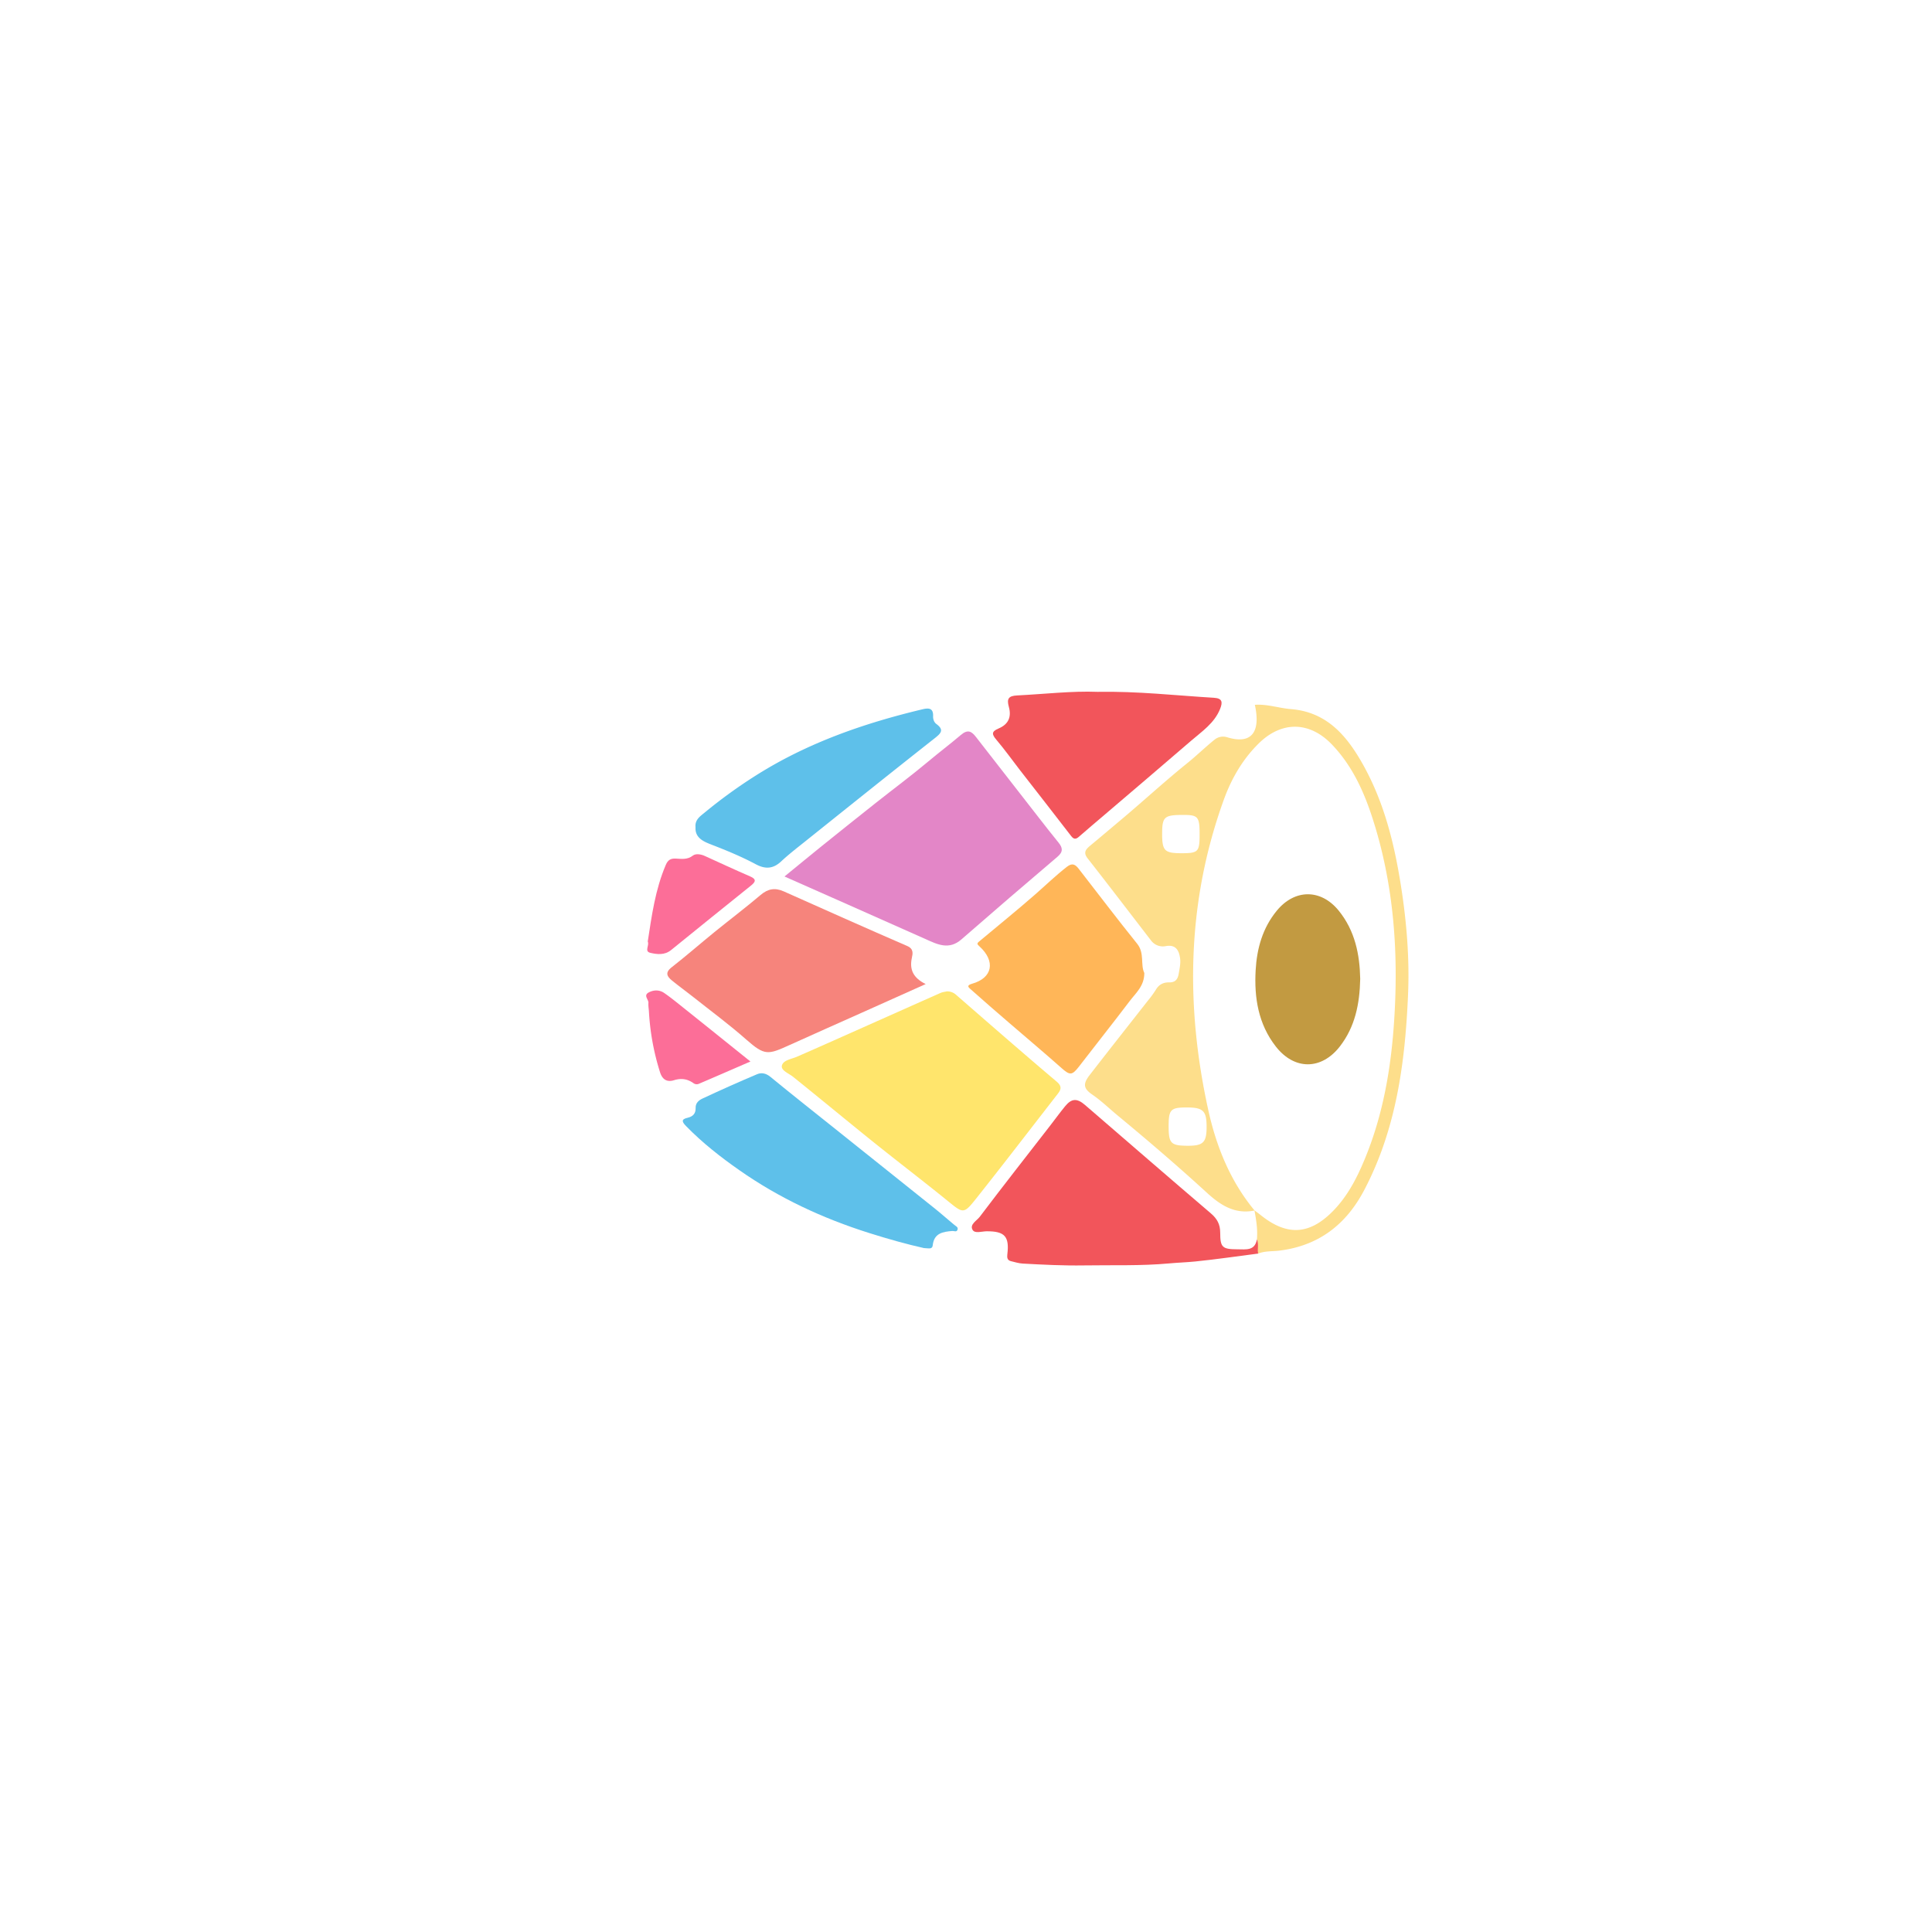 <svg id="Layer_1" data-name="Layer 1" xmlns="http://www.w3.org/2000/svg" viewBox="0 0 2000 2000"><defs><style>.cls-1{fill:#fcd264;}.cls-1,.cls-2,.cls-3,.cls-4,.cls-5,.cls-6,.cls-7,.cls-8,.cls-9{opacity:0.75;}.cls-2{fill:#fedc3b;}.cls-3{fill:#d95db4;}.cls-4{fill:#ed1c24;}.cls-5{fill:#f25b50;}.cls-6{fill:#ff9e21;}.cls-7{fill:#29abe2;}.cls-8{fill:#fa3e75;}.cls-9{fill:#ad7802;}</style></defs><title>boliArtboard 1</title><path class="cls-1" d="M1301.15,1282.94c.93-10.17-.73-20.11-2.57-30,2.09,1.57,4.22,3.09,6.25,4.73,27.65,22.33,51.36,20.79,76.08-5.05,14.52-15.18,23.91-33.53,31.84-52.67,18.9-45.59,27.15-93.47,30.4-142.44,4.75-71.56-.19-142.06-22.42-210.73-9.06-28-21.16-54.32-41.78-75.92-23.19-24.3-52.18-24.71-76-1.18-16.65,16.43-28.09,36.23-36,58-38.2,105.36-40,212.75-16.21,321.15,8.34,38,22.77,73.8,48,104.3-20.46,4.09-35.1-5.32-49.67-18.67-30.2-27.67-61.37-54.33-92.94-80.43-8.41-7-16.28-14.66-25.38-20.88s-9.89-11-2.89-20.06c19.9-25.75,40.12-51.26,60.17-76.89a110.14,110.14,0,0,0,8.51-11.62c3.14-5.34,7.56-7.69,13.58-7.6s9-2.51,10.09-9.07c.93-5.48,2.19-10.9,1.36-16.3-1.22-8-4.54-14-14.6-12.23a15.25,15.25,0,0,1-15.53-5.93c-21.8-28.3-43.47-56.71-65.5-84.83-4.67-5.95-2.13-9.22,2.39-13,11.11-9.22,22.13-18.55,33.18-27.85,22.67-19.07,44.46-39.15,67.54-57.75,9.52-7.67,18.3-16.27,27.86-24a14,14,0,0,1,13.54-2.78c25.45,7.74,34.72-5.65,28.56-33.61,12.87-.93,25,3.45,37.36,4.43,37.23,3,57.91,27.6,74.53,57.3,22,39.26,32.54,82.06,39.43,126.12,5.82,37.14,8.87,74.44,7.28,112-3,70.14-12.08,139.07-45.35,202.44-18.72,35.67-47.1,57.73-88.08,62.75-7.21.88-14.85.19-21.83,3.08C1301.53,1292.82,1303.35,1287.71,1301.15,1282.94Zm-59.33-419.33c0-18.12-1.57-20-16.89-20-19.47,0-21.77,1.91-21.88,18.56-.13,18.41,2.3,21,19.48,21.08C1240.53,883.27,1241.81,882,1241.82,863.61Zm-32.06,302.09c0,18.06,2.22,20.34,20.12,20.38,16,0,19.38-3.58,19.18-20.77-.17-15.42-3.87-18.86-20.33-18.87C1211.86,1146.42,1209.79,1148.52,1209.76,1165.7Z"/><path class="cls-2" d="M980.16,1026.27a13.66,13.66,0,0,1,9.86,3.81c34.48,30,68.9,60.06,103.79,89.57,5.77,4.88,4.6,8.27,1.15,12.72-28,36-55.73,72.2-84.08,107.91-13.38,16.87-13.6,16.07-30.18,2.62-25.2-20.44-51-40.12-76.31-60.44-27.94-22.45-55.5-45.36-83.46-67.79-4.49-3.59-12.68-6.49-11.49-11.6,1.32-5.65,9.95-6.7,15.75-9.23,24.68-10.78,49.26-21.79,73.86-32.75,24.87-11.06,49.71-22.19,74.59-33.2C975.66,1027,978,1026.79,980.16,1026.27Z"/><path class="cls-3" d="M812.09,907.34c14-11.4,26.32-21.62,38.81-31.67q27.61-22.23,55.41-44.26C924.52,817,943.2,803.13,961,788.22c11.08-9.29,22.63-18,33.6-27.33,7.25-6.17,11.08-3.92,15.7,2q32.67,42,65.42,84c6.6,8.47,13.21,16.94,20,25.28,4.35,5.35,5.11,9.53-1,14.72q-50,42.45-99.46,85.58c-12.92,11.27-24.89,5.2-37.38-.45C931,960,904,948.07,877.12,936.13,856,926.75,834.86,917.41,812.09,907.34Z"/><path class="cls-4" d="M1301.15,1282.94c2.2,4.77.38,9.88,1.25,14.76-21.73,2.79-43.41,6-65.2,8.19-9,.9-18,1.16-27.09,2-29.25,2.68-58.65,1.58-88,2.06-21.18.34-42.27-.74-63.38-1.9-4.12-.23-8.2-1.53-12.26-2.51-3.71-.89-4.08-3.74-3.69-6.92,2.3-18.67-2.7-24.11-21.37-24-5,0-12.27,2.72-14.66-1.58-3.11-5.61,4.45-9.4,7.49-13.43,24-31.74,48.55-63,72.93-94.44,5.12-6.6,10-13.37,15.32-19.85,6.78-8.33,12.36-8.66,20.7-1.47,43.39,37.42,86.66,75,130.23,112.18,6.52,5.57,9.74,11.34,9.73,20.09,0,15.36,2.32,17.11,18.08,17.16C1289.63,1293.26,1299.06,1295.16,1301.15,1282.94Z"/><path class="cls-5" d="M958.26,1018.7c-23.18,10.39-44.33,19.89-65.49,29.36-25.09,11.23-50.23,22.35-75.27,33.69-22.43,10.16-25.68,11.43-45.11-5.72-17.49-15.43-36.32-29.32-54.62-43.83-7.25-5.74-14.75-11.17-21.95-17-5.23-4.23-7.74-8.26-.53-13.87,15.09-11.76,29.49-24.4,44.35-36.47,15.85-12.87,32.18-25.18,47.74-38.4,7.69-6.53,15-7.71,24-3.68,42.56,19,85.12,38,127.89,56.57,6.73,2.92,5.61,8,4.7,12.11C941.32,1003.75,945.34,1012.3,958.26,1018.7Z"/><path class="cls-6" d="M1184.58,1007.23c.09,13.43-8.79,20.7-15.12,29.07-17.3,22.85-35.18,45.26-52.66,68-7,9-9.27,9-17.79,1.46-18-16-36.55-31.53-54.81-47.3-13.19-11.38-26.37-22.76-39.36-34.36-1.94-1.73-5-3.93,1.39-5.73,21.24-5.94,24.62-23.15,7.84-38.57-2.38-2.18-3.1-3-.79-4.92,19.47-16.31,39.26-32.25,58.37-49,10.92-9.56,21.35-19.66,32.85-28.61,5.61-4.38,8.77-2.24,12.09,2,20.19,25.94,40,52.14,60.64,77.75C1185.06,986.79,1180.38,998.52,1184.58,1007.23Z"/><path class="cls-7" d="M956.43,1292c-17.84-4-37.39-9.48-56.84-15.64-48-15.17-93-36.11-134.23-65-19.56-13.67-38.28-28.34-55-45.49-4.24-4.35-5.67-7.14,1.44-8.76,5.69-1.3,8.51-4.52,8.32-10.27-.17-5.16,3.56-8,7.14-9.65,18.71-8.74,37.57-17.19,56.6-25.21,4.46-1.88,9.13-.94,13.6,2.72,22.41,18.4,45.19,36.35,67.84,54.46q51.56,41.22,103.11,82.45c6.62,5.31,12.93,11,19.48,16.38,1.75,1.44,4.38,2.36,3.25,5.22-1,2.47-3.36,1-5.14,1.09-9.83.77-19.09,2.14-20.44,14.84C965.1,1293.58,961.36,1292.18,956.43,1292Z"/><path class="cls-4" d="M1136.06,716.19c41.75-.76,81.07,3.79,120.51,6.14,8.81.52,9.32,4.49,6.44,11.62-6,14.81-18.78,23.2-30.07,32.95-29.91,25.82-60,51.39-90.08,77.05-8.69,7.42-17.45,14.76-26,22.28-3.14,2.74-5.25,2.77-8-.76-17.56-22.82-35.32-45.49-53-68.24-8.1-10.45-15.78-21.25-24.32-31.32-4.78-5.63-5.53-8.55,2.2-11.8,10-4.21,13.58-11.7,10.61-22.39-2.37-8.5-.26-11.37,8.65-11.81C1081.4,718.49,1109.7,715.16,1136.06,716.19Z"/><path class="cls-7" d="M720,856.39c-.76-7.78,4.76-11.32,9-14.84a518.78,518.78,0,0,1,54.26-39.27c53.08-33.42,111.31-53.65,171.89-68.07,6.63-1.58,11.13-1,10.79,7.29-.13,3.13,1.11,6.27,3.29,7.88,8.07,6,5.3,9.39-1.36,14.63-45.26,35.63-90.18,71.68-135.16,107.66-8.14,6.51-16.42,12.91-24,20-8.31,7.79-16.37,8.31-26.31,3-14.5-7.75-29.71-14.05-45.08-20C729.11,871.49,719.35,867.87,720,856.39Z"/><path class="cls-8" d="M670.56,974.64c4.11-26.72,7.76-53.82,18.69-79.35,2.23-5.21,5.19-6.75,10.35-6.49,6,.3,11.93,1.33,17.67-3.1,2.9-2.24,8.16-1.52,12.26.35,15.63,7.11,31.2,14.36,47,21.19,6.65,2.88,5.81,5.56,1,9.41Q736,950,694.66,983.54c-6.63,5.37-14.39,4.49-21.48,2.82C666.72,984.83,672.45,978.81,670.56,974.64Z"/><path class="cls-8" d="M776.84,1098.87c-18.63,8.08-36,15.67-53.49,23.12a5.59,5.59,0,0,1-5.56-.77c-6.13-4.26-12.37-5.34-20-3-6.39,2-11.81.32-14.53-8.26a254.64,254.64,0,0,1-11.5-62.88c-.17-2.94-.76-5.91-.52-8.8.32-3.69-5.63-7.86.48-11,5.3-2.73,11.1-2.66,15.91.69,7.75,5.38,15,11.41,22.42,17.31C731.92,1062.75,753.73,1080.31,776.84,1098.87Z"/><path class="cls-9" d="M1408.09,1013.3c-.53,25.93-5.33,49.71-21.1,70-19.08,24.56-47.11,24.67-66.31,0-18.1-23.21-22.43-50.47-20.84-78.88,1.26-22.59,7.19-43.86,22-61.8,18.47-22.4,45.44-22.56,63.83-.12C1402.72,963.37,1407.61,988.11,1408.09,1013.3Z"/></svg>